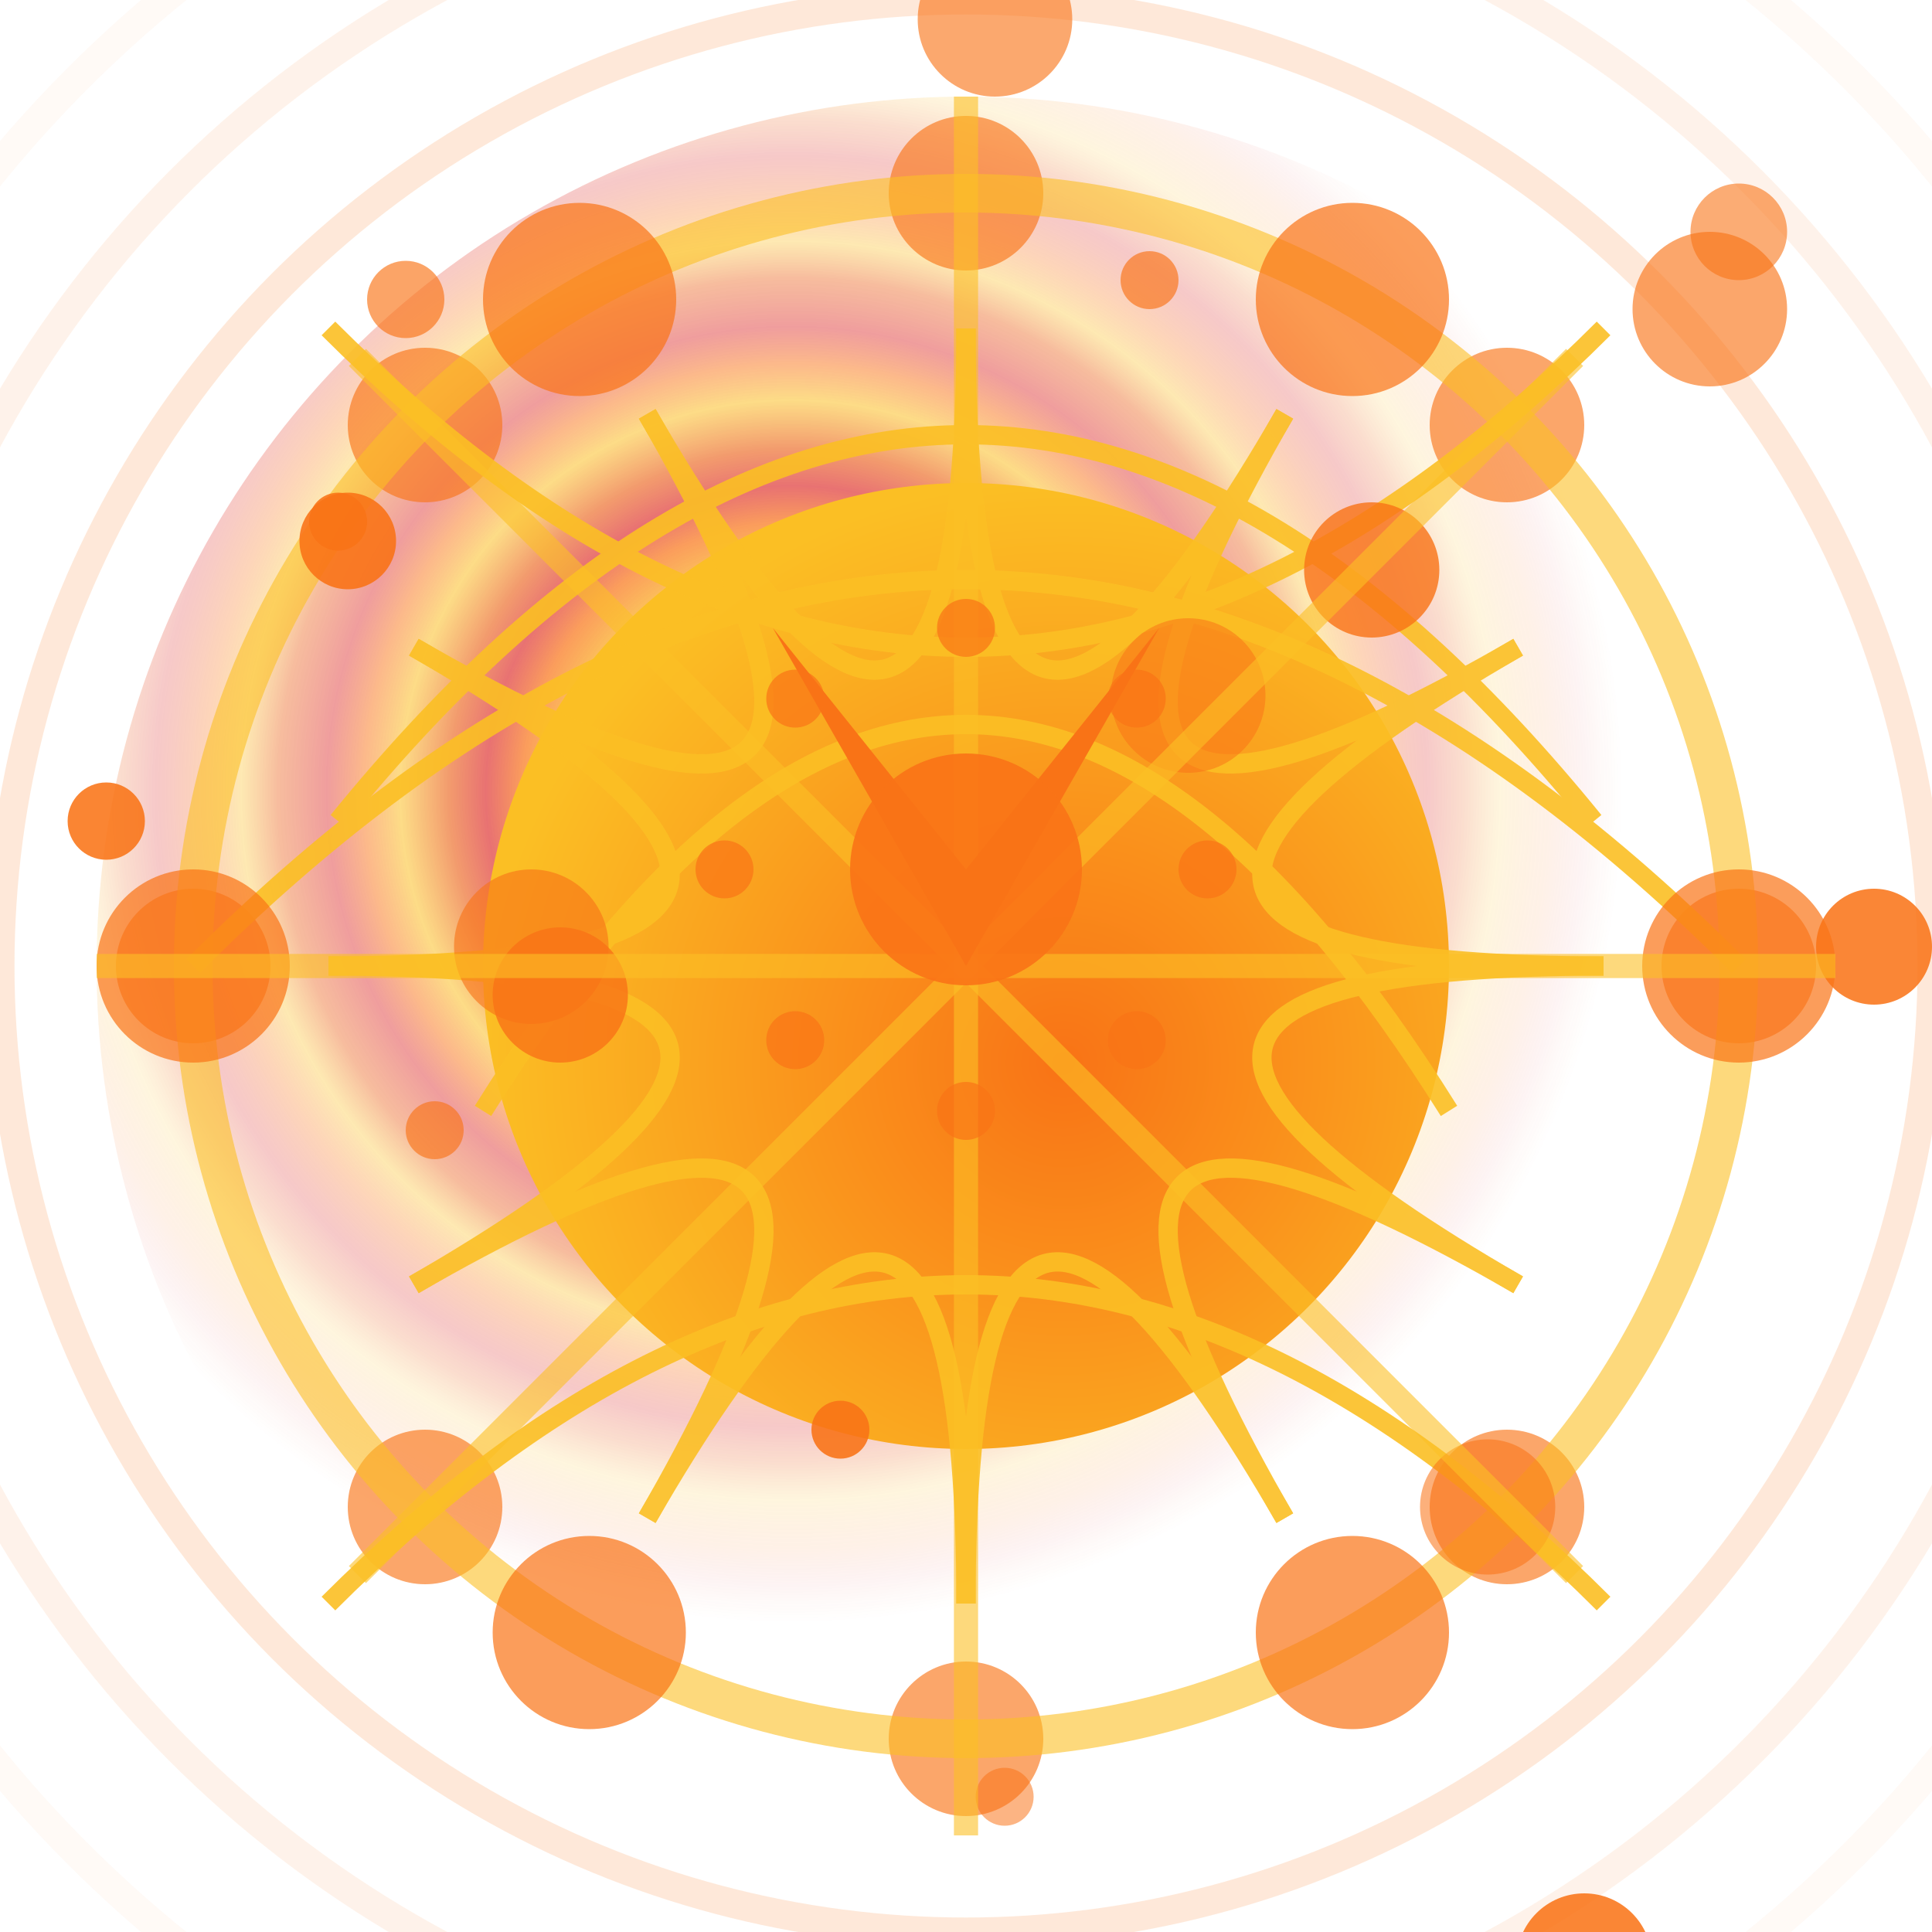 <?xml version="1.0" encoding="utf-8" ?>
<svg xmlns="http://www.w3.org/2000/svg" xmlns:ev="http://www.w3.org/2001/xml-events" xmlns:xlink="http://www.w3.org/1999/xlink" baseProfile="full" height="200" version="1.1" viewBox="0 0 200 200" width="200">
  <title>Logo Arkalia-LUNA - Style ULTIME avec effets cosmiques extrêmes</title>
  <defs>
    <radialGradient cx="40%" cy="40%" id="ultimateCosmic-explosive" r="70%">
      <stop offset="0%" stop-color="#dc2626" stop-opacity="1.0"/>
      <stop offset="1%" stop-color="#f97316" stop-opacity="0.98"/>
      <stop offset="3%" stop-color="#ea580c" stop-opacity="0.95"/>
      <stop offset="5%" stop-color="#fbbf24" stop-opacity="0.92"/>
      <stop offset="8%" stop-color="#f97316" stop-opacity="0.88"/>
      <stop offset="12%" stop-color="#dc2626" stop-opacity="0.85"/>
      <stop offset="15%" stop-color="#ea580c" stop-opacity="0.8"/>
      <stop offset="18%" stop-color="#fbbf24" stop-opacity="0.75"/>
      <stop offset="22%" stop-color="#f97316" stop-opacity="0.7"/>
      <stop offset="25%" stop-color="#dc2626" stop-opacity="0.65"/>
      <stop offset="28%" stop-color="#ea580c" stop-opacity="0.6"/>
      <stop offset="32%" stop-color="#fbbf24" stop-opacity="0.55"/>
      <stop offset="35%" stop-color="#f97316" stop-opacity="0.5"/>
      <stop offset="38%" stop-color="#dc2626" stop-opacity="0.45"/>
      <stop offset="42%" stop-color="#ea580c" stop-opacity="0.4"/>
      <stop offset="45%" stop-color="#fbbf24" stop-opacity="0.35"/>
      <stop offset="48%" stop-color="#f97316" stop-opacity="0.3"/>
      <stop offset="52%" stop-color="#dc2626" stop-opacity="0.25"/>
      <stop offset="55%" stop-color="#ea580c" stop-opacity="0.2"/>
      <stop offset="58%" stop-color="#fbbf24" stop-opacity="0.15"/>
      <stop offset="62%" stop-color="#f97316" stop-opacity="0.1"/>
      <stop offset="65%" stop-color="#dc2626" stop-opacity="0.05"/>
      <stop offset="68%" stop-color="#ea580c" stop-opacity="0.0"/>
      <stop offset="72%" stop-color="#fbbf24" stop-opacity="0.0"/>
      <stop offset="75%" stop-color="#f97316" stop-opacity="0.0"/>
      <stop offset="78%" stop-color="#dc2626" stop-opacity="0.0"/>
      <stop offset="82%" stop-color="#ea580c" stop-opacity="0.0"/>
      <stop offset="85%" stop-color="#fbbf24" stop-opacity="0.0"/>
      <stop offset="88%" stop-color="#f97316" stop-opacity="0.0"/>
      <stop offset="92%" stop-color="#dc2626" stop-opacity="0.0"/>
      <stop offset="95%" stop-color="#ea580c" stop-opacity="0.0"/>
      <stop offset="100%" stop-color="#dc2626" stop-opacity="0.0"/>
    </radialGradient>
    <radialGradient cx="60%" cy="60%" id="ultimateSecondaryCosmic-explosive" r="60%">
      <stop offset="0%" stop-color="#f97316"/>
      <stop offset="100%" stop-color="#fbbf24"/>
    </radialGradient>
    <filter id="ultimateCosmicGlow-explosive">
      <feGaussianBlur in="SourceGraphic" stdDeviation="12.0"/>
      <feMerge>
        <feMergeNode in="SourceGraphic"/>
        <feMergeNode/>
        <feMergeNode/>
      </feMerge>
    </filter>
    <filter id="ultimateCosmicTurbulence-explosive">
      <feTurbulence baseFrequency="0.01" numOctaves="3" seed="42" type="fractalNoise"/>
      <feDisplacementMap in="SourceGraphic" in2="cosmicTurbulence" scale="25" xChannelSelector="R" yChannelSelector="G"/>
    </filter>
    <filter id="ultimateCosmicDepth-explosive"/>
    <mask id="ultimateCosmicDepthMask-explosive">
      <circle cx="100" cy="100" fill="white" r="86.0"/>
    </mask>
    <mask id="ultimateCosmicOrganicMask-explosive">
      <path d="M 40 40 Q 100 20 160 40 Q 100 160 40 160 Z" fill="white"/>
    </mask>
    <pattern height="66" id="ultimateCosmicSurfacePattern-explosive" patternUnits="userSpaceOnUse" width="66">
      <circle cx="14" cy="3" fill="#dc2626" opacity="0.236" r="7"/>
      <circle cx="17" cy="13" fill="#dc2626" opacity="0.357" r="4"/>
      <circle cx="4" cy="3" fill="#dc2626" opacity="0.227" r="4"/>
      <circle cx="64" cy="3" fill="#dc2626" opacity="0.401" r="6"/>
      <circle cx="53" cy="28" fill="#dc2626" opacity="0.356" r="10"/>
      <circle cx="0" cy="20" fill="#dc2626" opacity="0.269" r="9"/>
      <circle cx="19" cy="27" fill="#dc2626" opacity="0.186" r="8"/>
      <circle cx="48" cy="12" fill="#dc2626" opacity="0.447" r="8"/>
      <circle cx="33" cy="5" fill="#dc2626" opacity="0.338" r="10"/>
      <circle cx="48" cy="10" fill="#dc2626" opacity="0.44" r="7"/>
      <circle cx="46" cy="24" fill="#dc2626" opacity="0.166" r="4"/>
      <circle cx="29" cy="37" fill="#dc2626" opacity="0.449" r="4"/>
    </pattern>
    <pattern height="133.0" id="ultimateCosmicNeuralPattern-explosive" patternUnits="userSpaceOnUse" width="133.0">
      <line opacity="0.8" stroke="#f97316" stroke-width="2" x1="25" x2="71" y1="97" y2="116"/>
      <line opacity="0.8" stroke="#f97316" stroke-width="2" x1="93" x2="94" y1="41" y2="90"/>
      <line opacity="0.8" stroke="#f97316" stroke-width="2" x1="53" x2="18" y1="68" y2="43"/>
      <line opacity="0.8" stroke="#f97316" stroke-width="2" x1="62" x2="118" y1="41" y2="97"/>
      <line opacity="0.8" stroke="#f97316" stroke-width="2" x1="69" x2="83" y1="56" y2="14"/>
      <line opacity="0.8" stroke="#f97316" stroke-width="2" x1="58" x2="80" y1="8" y2="102"/>
      <line opacity="0.8" stroke="#f97316" stroke-width="2" x1="68" x2="54" y1="16" y2="80"/>
      <line opacity="0.8" stroke="#f97316" stroke-width="2" x1="54" x2="101" y1="127" y2="117"/>
      <line opacity="0.8" stroke="#f97316" stroke-width="2" x1="36" x2="35" y1="67" y2="63"/>
      <line opacity="0.8" stroke="#f97316" stroke-width="2" x1="67" x2="102" y1="109" y2="92"/>
    </pattern>
  </defs>
  <circle cx="100" cy="100" fill="url(#ultimateCosmic-explosive)" filter="url(#ultimateCosmicDepth-explosive)" r="90.0"/>
  <circle cx="180" cy="100" fill="#f97316" filter="url(#ultimateCosmicGlow-explosive)" opacity="0.8" r="8"/>
  <circle cx="156" cy="156" fill="#f97316" filter="url(#ultimateCosmicGlow-explosive)" opacity="0.8" r="8"/>
  <circle cx="100" cy="180" fill="#f97316" filter="url(#ultimateCosmicGlow-explosive)" opacity="0.8" r="8"/>
  <circle cx="44" cy="156" fill="#f97316" filter="url(#ultimateCosmicGlow-explosive)" opacity="0.8" r="8"/>
  <circle cx="20" cy="100" fill="#f97316" filter="url(#ultimateCosmicGlow-explosive)" opacity="0.8" r="8"/>
  <circle cx="44" cy="44" fill="#f97316" filter="url(#ultimateCosmicGlow-explosive)" opacity="0.8" r="8"/>
  <circle cx="100" cy="20" fill="#f97316" filter="url(#ultimateCosmicGlow-explosive)" opacity="0.8" r="8"/>
  <circle cx="156" cy="44" fill="#f97316" filter="url(#ultimateCosmicGlow-explosive)" opacity="0.8" r="8"/>
  <circle cx="100" cy="100" fill="url(#ultimateSecondaryCosmic-explosive)" filter="url(#ultimateCosmicGlow-explosive)" r="50">
    <animate attributeName="r" dur="1.2s" repeatCount="indefinite" values="50;55;50"/>
  </circle>
  <g fill="none" filter="url(#ultimateCosmicGlow-explosive)" opacity="0.9" stroke="#fbbf24" stroke-width="2">
    <path d="M20.0 100 Q100 20.0 180.0 100">
      <animate attributeName="stroke-dashoffset" begin="0.0s" dur="2.4s" repeatCount="indefinite" values="0;-300;0"/>
    </path>
    <path d="M35.0 85 Q100 5.0 165.0 85">
      <animate attributeName="stroke-dashoffset" begin="0.4s" dur="2.4s" repeatCount="indefinite" values="0;-300;0"/>
    </path>
    <path d="M50.0 115 Q100 35.0 150.0 115">
      <animate attributeName="stroke-dashoffset" begin="0.8s" dur="2.4s" repeatCount="indefinite" values="0;-300;0"/>
    </path>
    <path d="M34 34 Q100 100 166 34">
      <animate attributeName="stroke-dashoffset" begin="1.2s" dur="2.4s" repeatCount="indefinite" values="0;-300;0"/>
    </path>
    <path d="M34 166 Q100 100 166 166">
      <animate attributeName="stroke-dashoffset" begin="1.6s" dur="2.4s" repeatCount="indefinite" values="0;-300;0"/>
    </path>
    <path d="M166.0 100.0 Q100 100 157.158 133.0">
      <animate attributeName="stroke-dashoffset" begin="2.0s" dur="2.4s" repeatCount="indefinite" values="0;-300;0"/>
    </path>
    <path d="M157.158 133.0 Q100 100 133.0 157.158">
      <animate attributeName="stroke-dashoffset" begin="2.4s" dur="2.4s" repeatCount="indefinite" values="0;-300;0"/>
    </path>
    <path d="M133.0 157.158 Q100 100 100.0 166.0">
      <animate attributeName="stroke-dashoffset" begin="2.8s" dur="2.4s" repeatCount="indefinite" values="0;-300;0"/>
    </path>
    <path d="M100.0 166.0 Q100 100 67 157.158">
      <animate attributeName="stroke-dashoffset" begin="3.2s" dur="2.4s" repeatCount="indefinite" values="0;-300;0"/>
    </path>
    <path d="M67 157.158 Q100 100 42.842 133">
      <animate attributeName="stroke-dashoffset" begin="3.6s" dur="2.4s" repeatCount="indefinite" values="0;-300;0"/>
    </path>
    <path d="M42.842 133.0 Q100 100 34.0 100">
      <animate attributeName="stroke-dashoffset" begin="4.0s" dur="2.4s" repeatCount="indefinite" values="0;-300;0"/>
    </path>
    <path d="M34.0 100 Q100 100 42.842 67">
      <animate attributeName="stroke-dashoffset" begin="4.4s" dur="2.4s" repeatCount="indefinite" values="0;-300;0"/>
    </path>
    <path d="M42.842 67.0 Q100 100 67 42.842">
      <animate attributeName="stroke-dashoffset" begin="4.8s" dur="2.4s" repeatCount="indefinite" values="0;-300;0"/>
    </path>
    <path d="M67 42.842 Q100 100 100 34.0">
      <animate attributeName="stroke-dashoffset" begin="5.2s" dur="2.4s" repeatCount="indefinite" values="0;-300;0"/>
    </path>
    <path d="M100 34.0 Q100 100 133.0 42.842">
      <animate attributeName="stroke-dashoffset" begin="5.6s" dur="2.4s" repeatCount="indefinite" values="0;-300;0"/>
    </path>
    <path d="M133.0 42.842 Q100 100 157.158 67">
      <animate attributeName="stroke-dashoffset" begin="6.0s" dur="2.4s" repeatCount="indefinite" values="0;-300;0"/>
    </path>
    <path d="M157.158 67 Q100 100 166.0 100">
      <animate attributeName="stroke-dashoffset" begin="6.4s" dur="2.4s" repeatCount="indefinite" values="0;-300;0"/>
    </path>
  </g>
  <circle cx="100" cy="100" fill="none" filter="url(#ultimateCosmicGlow-explosive)" opacity="0.4" r="100" stroke="#f97316" stroke-width="3"/>
  <circle cx="100" cy="100" fill="none" filter="url(#ultimateCosmicGlow-explosive)" opacity="0.3" r="115" stroke="#f97316" stroke-width="3"/>
  <circle cx="100" cy="100" fill="none" filter="url(#ultimateCosmicGlow-explosive)" opacity="0.2" r="130" stroke="#f97316" stroke-width="3"/>
  <circle cx="100" cy="100" fill="none" filter="url(#ultimateCosmicGlow-explosive)" opacity="0.1" r="145" stroke="#f97316" stroke-width="3"/>
  <circle cx="100" cy="100" fill="none" filter="url(#ultimateCosmicGlow-explosive)" opacity="0.6" r="80.0" stroke="#fbbf24" stroke-width="4">
    <animate attributeName="r" dur="1.6s" repeatCount="indefinite" values="80.0;96.0;80.0"/>
  </circle>
  <circle cx="124" cy="223" fill="#f97316" opacity="0.697" r="7">
    <animate attributeName="opacity" begin="0.0s" dur="1.0s" repeatCount="indefinite" values="0.5;1.0;0.5"/>
  </circle>
  <circle cx="104" cy="-13" fill="#f97316" opacity="0.751" r="4">
    <animate attributeName="opacity" begin="0.1s" dur="1.0s" repeatCount="indefinite" values="0.5;1.0;0.5"/>
  </circle>
  <circle cx="119" cy="29" fill="#f97316" opacity="0.654" r="3">
    <animate attributeName="opacity" begin="0.2s" dur="1.0s" repeatCount="indefinite" values="0.5;1.0;0.5"/>
  </circle>
  <circle cx="36" cy="56" fill="#f97316" opacity="0.888" r="5">
    <animate attributeName="opacity" begin="0.3s" dur="1.0s" repeatCount="indefinite" values="0.5;1.0;0.5"/>
  </circle>
  <circle cx="123" cy="72" fill="#f97316" opacity="0.546" r="8">
    <animate attributeName="opacity" begin="0.4s" dur="1.0s" repeatCount="indefinite" values="0.5;1.0;0.5"/>
  </circle>
  <circle cx="177" cy="32" fill="#f97316" opacity="0.636" r="8">
    <animate attributeName="opacity" begin="0.5s" dur="1.0s" repeatCount="indefinite" values="0.5;1.0;0.5"/>
  </circle>
  <circle cx="87" cy="148" fill="#f97316" opacity="0.882" r="3">
    <animate attributeName="opacity" begin="0.6s" dur="1.0s" repeatCount="indefinite" values="0.5;1.0;0.5"/>
  </circle>
  <circle cx="142" cy="59" fill="#f97316" opacity="0.805" r="7">
    <animate attributeName="opacity" begin="0.7s" dur="1.0s" repeatCount="indefinite" values="0.5;1.0;0.5"/>
  </circle>
  <circle cx="55" cy="98" fill="#f97316" opacity="0.619" r="8">
    <animate attributeName="opacity" begin="0.8s" dur="1.0s" repeatCount="indefinite" values="0.5;1.0;0.5"/>
  </circle>
  <circle cx="42" cy="31" fill="#f97316" opacity="0.65" r="4">
    <animate attributeName="opacity" begin="0.9s" dur="1.0s" repeatCount="indefinite" values="0.5;1.0;0.5"/>
  </circle>
  <circle cx="164" cy="203" fill="#f97316" opacity="0.867" r="7">
    <animate attributeName="opacity" begin="1.0s" dur="1.0s" repeatCount="indefinite" values="0.5;1.0;0.5"/>
  </circle>
  <circle cx="35" cy="54" fill="#f97316" opacity="0.872" r="3">
    <animate attributeName="opacity" begin="1.1s" dur="1.0s" repeatCount="indefinite" values="0.5;1.0;0.5"/>
  </circle>
  <circle cx="180" cy="24" fill="#f97316" opacity="0.596" r="5">
    <animate attributeName="opacity" begin="1.2s" dur="1.0s" repeatCount="indefinite" values="0.5;1.0;0.5"/>
  </circle>
  <circle cx="104" cy="186" fill="#f97316" opacity="0.534" r="3">
    <animate attributeName="opacity" begin="1.3s" dur="1.0s" repeatCount="indefinite" values="0.5;1.0;0.5"/>
  </circle>
  <circle cx="58" cy="103" fill="#f97316" opacity="0.806" r="7">
    <animate attributeName="opacity" begin="1.4s" dur="1.0s" repeatCount="indefinite" values="0.5;1.0;0.5"/>
  </circle>
  <circle cx="154" cy="156" fill="#f97316" opacity="0.566" r="7">
    <animate attributeName="opacity" begin="1.5s" dur="1.0s" repeatCount="indefinite" values="0.5;1.0;0.5"/>
  </circle>
  <circle cx="11" cy="85" fill="#f97316" opacity="0.872" r="4">
    <animate attributeName="opacity" begin="1.6s" dur="1.0s" repeatCount="indefinite" values="0.5;1.0;0.5"/>
  </circle>
  <circle cx="103" cy="2" fill="#f97316" opacity="0.625" r="8">
    <animate attributeName="opacity" begin="1.7s" dur="1.0s" repeatCount="indefinite" values="0.5;1.0;0.5"/>
  </circle>
  <circle cx="194" cy="98" fill="#f97316" opacity="0.86" r="6">
    <animate attributeName="opacity" begin="1.8s" dur="1.0s" repeatCount="indefinite" values="0.5;1.0;0.5"/>
  </circle>
  <circle cx="45" cy="117" fill="#f97316" opacity="0.635" r="3">
    <animate attributeName="opacity" begin="1.9s" dur="1.0s" repeatCount="indefinite" values="0.5;1.0;0.5"/>
  </circle>
  <circle cx="180" cy="100" fill="#f97316" filter="url(#ultimateCosmicGlow-explosive)" opacity="0.7" r="10">
    <animate attributeName="r" begin="0.0s" dur="1.2s" repeatCount="indefinite" values="10;15;10"/>
  </circle>
  <circle cx="140" cy="169" fill="#f97316" filter="url(#ultimateCosmicGlow-explosive)" opacity="0.7" r="10">
    <animate attributeName="r" begin="0.2s" dur="1.2s" repeatCount="indefinite" values="10;15;10"/>
  </circle>
  <circle cx="61" cy="169" fill="#f97316" filter="url(#ultimateCosmicGlow-explosive)" opacity="0.7" r="10">
    <animate attributeName="r" begin="0.4s" dur="1.2s" repeatCount="indefinite" values="10;15;10"/>
  </circle>
  <circle cx="20" cy="100" fill="#f97316" filter="url(#ultimateCosmicGlow-explosive)" opacity="0.7" r="10">
    <animate attributeName="r" begin="0.6s" dur="1.2s" repeatCount="indefinite" values="10;15;10"/>
  </circle>
  <circle cx="60" cy="31" fill="#f97316" filter="url(#ultimateCosmicGlow-explosive)" opacity="0.7" r="10">
    <animate attributeName="r" begin="0.8s" dur="1.2s" repeatCount="indefinite" values="10;15;10"/>
  </circle>
  <circle cx="140" cy="31" fill="#f97316" filter="url(#ultimateCosmicGlow-explosive)" opacity="0.7" r="10">
    <animate attributeName="r" begin="1.0s" dur="1.2s" repeatCount="indefinite" values="10;15;10"/>
  </circle>
  <line filter="url(#ultimateCosmicGlow-explosive)" opacity="0.6" stroke="#fbbf24" stroke-width="2.5" x1="100" x2="190" y1="100" y2="100">
    <animate attributeName="opacity" begin="0.0s" dur="1.6s" repeatCount="indefinite" values="0.6;1.0;0.6"/>
  </line>
  <line filter="url(#ultimateCosmicGlow-explosive)" opacity="0.6" stroke="#fbbf24" stroke-width="2.5" x1="100" x2="163" y1="100" y2="163">
    <animate attributeName="opacity" begin="0.15s" dur="1.6s" repeatCount="indefinite" values="0.6;1.0;0.6"/>
  </line>
  <line filter="url(#ultimateCosmicGlow-explosive)" opacity="0.6" stroke="#fbbf24" stroke-width="2.5" x1="100" x2="100" y1="100" y2="190">
    <animate attributeName="opacity" begin="0.3s" dur="1.6s" repeatCount="indefinite" values="0.6;1.0;0.6"/>
  </line>
  <line filter="url(#ultimateCosmicGlow-explosive)" opacity="0.6" stroke="#fbbf24" stroke-width="2.5" x1="100" x2="37" y1="100" y2="163">
    <animate attributeName="opacity" begin="0.45s" dur="1.6s" repeatCount="indefinite" values="0.6;1.0;0.6"/>
  </line>
  <line filter="url(#ultimateCosmicGlow-explosive)" opacity="0.6" stroke="#fbbf24" stroke-width="2.5" x1="100" x2="10" y1="100" y2="100">
    <animate attributeName="opacity" begin="0.6s" dur="1.6s" repeatCount="indefinite" values="0.6;1.0;0.6"/>
  </line>
  <line filter="url(#ultimateCosmicGlow-explosive)" opacity="0.6" stroke="#fbbf24" stroke-width="2.5" x1="100" x2="37" y1="100" y2="37">
    <animate attributeName="opacity" begin="0.75s" dur="1.6s" repeatCount="indefinite" values="0.6;1.0;0.6"/>
  </line>
  <line filter="url(#ultimateCosmicGlow-explosive)" opacity="0.6" stroke="#fbbf24" stroke-width="2.5" x1="100" x2="100" y1="100" y2="10">
    <animate attributeName="opacity" begin="0.9s" dur="1.6s" repeatCount="indefinite" values="0.6;1.0;0.6"/>
  </line>
  <line filter="url(#ultimateCosmicGlow-explosive)" opacity="0.6" stroke="#fbbf24" stroke-width="2.5" x1="100" x2="163" y1="100" y2="37">
    <animate attributeName="opacity" begin="1.05s" dur="1.6s" repeatCount="indefinite" values="0.6;1.0;0.6"/>
  </line>
  <g>
    <path d="M80 65 L100 90 L120 65 L100 100 Z" fill="#f97316" filter="url(#ultimateCosmicGlow-explosive)">
      <animate attributeName="opacity" dur="1.0s" repeatCount="indefinite" values="0.8;1.0;0.8"/>
    </path>
    <circle cx="100" cy="90" fill="#f97316" filter="url(#ultimateCosmicGlow-explosive)" opacity="0.9" r="12">
      <animate attributeName="r" dur="1.2s" repeatCount="indefinite" values="12;18;12"/>
    </circle>
    <g>
      <circle cx="125.0" cy="90.0" fill="#f97316" opacity="0.7" r="3">
        <animate attributeName="opacity" begin="0.0s" dur="1.4s" repeatCount="indefinite" values="0.7;1.0;0.7"/>
      </circle>
      <circle cx="117.678" cy="107.678" fill="#f97316" opacity="0.7" r="3">
        <animate attributeName="opacity" begin="0.2s" dur="1.4s" repeatCount="indefinite" values="0.7;1.0;0.7"/>
      </circle>
      <circle cx="100.0" cy="115.0" fill="#f97316" opacity="0.7" r="3">
        <animate attributeName="opacity" begin="0.4s" dur="1.4s" repeatCount="indefinite" values="0.7;1.0;0.7"/>
      </circle>
      <circle cx="82.322" cy="107.678" fill="#f97316" opacity="0.7" r="3">
        <animate attributeName="opacity" begin="0.6s" dur="1.4s" repeatCount="indefinite" values="0.7;1.0;0.7"/>
      </circle>
      <circle cx="75.0" cy="90.0" fill="#f97316" opacity="0.7" r="3">
        <animate attributeName="opacity" begin="0.8s" dur="1.4s" repeatCount="indefinite" values="0.7;1.0;0.7"/>
      </circle>
      <circle cx="82.322" cy="72.322" fill="#f97316" opacity="0.7" r="3">
        <animate attributeName="opacity" begin="1.0s" dur="1.4s" repeatCount="indefinite" values="0.7;1.0;0.7"/>
      </circle>
      <circle cx="100.0" cy="65.0" fill="#f97316" opacity="0.7" r="3">
        <animate attributeName="opacity" begin="1.2s" dur="1.4s" repeatCount="indefinite" values="0.7;1.0;0.7"/>
      </circle>
      <circle cx="117.678" cy="72.322" fill="#f97316" opacity="0.7" r="3">
        <animate attributeName="opacity" begin="1.4s" dur="1.4s" repeatCount="indefinite" values="0.7;1.0;0.7"/>
      </circle>
    </g>
  </g>
</svg>
